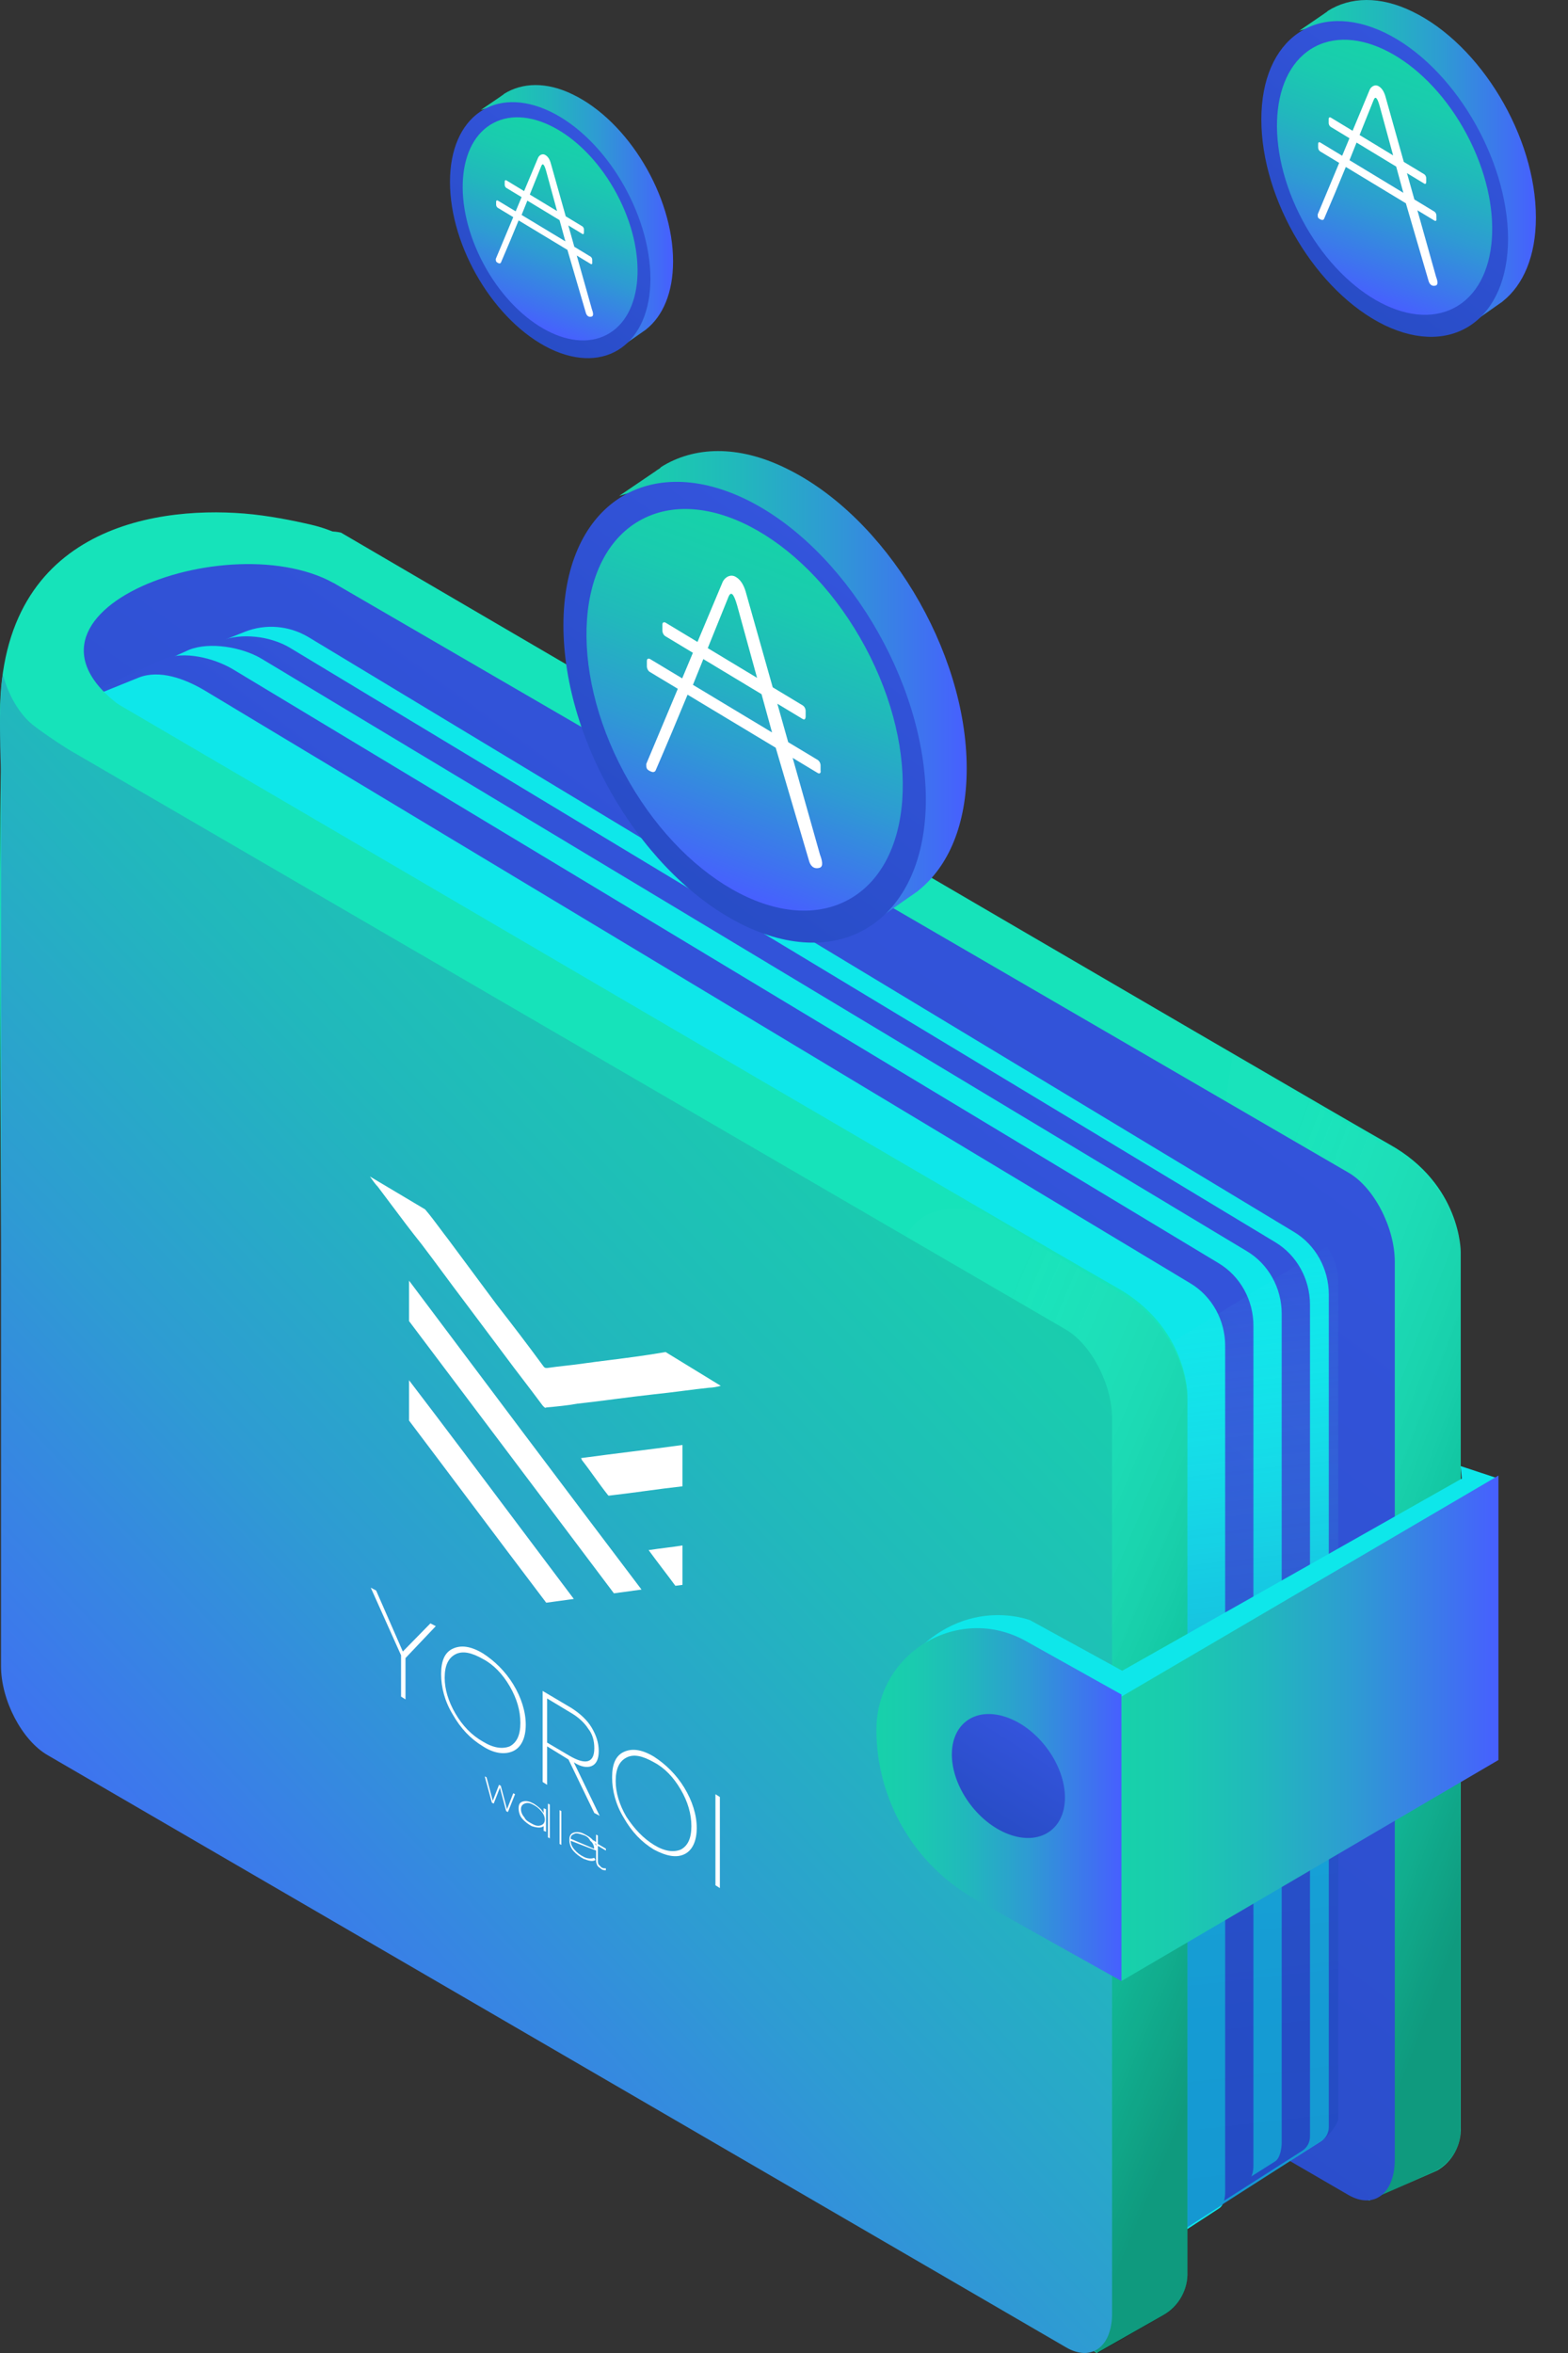 <svg width="40" height="60" viewBox="0 0 40 60" fill="none" xmlns="http://www.w3.org/2000/svg">
    <rect x="0" y="0" width="40" height="60" fill="#333333" stroke="none"/>
    <path fill-rule="evenodd" clip-rule="evenodd"
        d="M34.927 56.111L36.658 55.349C37.045 55.129 37.283 54.699 37.263 54.249V31.921C37.263 31.921 37.273 30.201 35.447 29.182C33.72 28.212 8.701 13.583 8.701 13.583C8.701 13.583 7.143 13.143 7.014 15.503C6.885 17.863 7.093 39.291 7.093 39.291L34.927 56.111Z"
        fill="#16E3BA" />
    <path fill-rule="evenodd" clip-rule="evenodd"
        d="M35.059 56.061L36.645 55.347C37.027 55.127 37.275 54.734 37.256 54.284V31.898C37.256 31.898 37.256 30.119 35.231 29.148C33.528 28.177 31.443 26.926 31.443 26.926C31.443 26.926 30.434 33.263 30.307 35.626C30.18 37.988 30.904 54.036 30.904 54.036L35.059 56.061Z"
        fill="url(#paint0_linear_1534_1371)" />
    <path fill-rule="evenodd" clip-rule="evenodd"
        d="M34.392 29.897L8.281 14.732C8.172 14.672 8.063 14.632 7.964 14.612C1.018 11.736 1.701 17.368 1.701 17.368L7.102 20.315V38.537C7.102 39.409 7.637 40.441 8.291 40.812L34.392 55.967C35.046 56.347 35.581 55.936 35.581 55.064V32.172C35.581 31.3 35.046 30.268 34.392 29.897Z"
        fill="url(#paint1_linear_1534_1371)" />
    <path fill-rule="evenodd" clip-rule="evenodd"
        d="M30.196 56.838L33.701 54.599C33.829 54.519 33.898 54.378 33.898 54.238V33.011C33.898 32.358 33.563 31.745 33.01 31.414L7.862 16.242C7.368 15.951 6.776 15.901 6.243 16.111L2.915 17.437C2.658 17.537 2.56 17.859 2.728 18.09L30.196 56.838Z"
        fill="#0EE7EA" />
    <path fill-rule="evenodd" clip-rule="evenodd"
        d="M29.716 57.081L33.22 54.844C33.349 54.763 33.418 54.623 33.418 54.482V33.269C33.418 32.617 33.082 32.005 32.529 31.674L7.386 16.512C6.892 16.221 6.162 16.13 5.628 16.341L2.43 17.585C2.173 17.686 2.084 18.127 2.242 18.358L29.716 57.081Z"
        fill="url(#paint2_linear_1534_1371)" />
    <path fill-rule="evenodd" clip-rule="evenodd"
        d="M29.033 57.325L32.528 55.114C32.657 55.034 32.696 54.774 32.696 54.634V33.496C32.696 32.846 32.361 32.235 31.808 31.905L6.66 16.79C6.166 16.5 5.346 16.36 4.823 16.57L1.713 17.97C1.456 18.07 1.358 18.39 1.525 18.62L29.033 57.325Z"
        fill="#0EE7EA" />
    <path fill-rule="evenodd" clip-rule="evenodd"
        d="M28.43 57.811L31.807 55.636C31.936 55.556 31.975 55.375 31.975 55.225V33.804C31.975 33.152 31.639 32.541 31.086 32.21L5.938 17.064C5.445 16.773 4.694 16.593 4.171 16.803L0.992 18.257C0.735 18.357 0.636 18.678 0.804 18.908L28.43 57.811Z"
        fill="url(#paint3_linear_1534_1371)" />
    <path fill-rule="evenodd" clip-rule="evenodd"
        d="M28.053 58.297L31.096 56.315C31.224 56.235 31.254 56.035 31.254 55.885V34.314C31.254 33.664 30.918 33.053 30.365 32.723L5.207 17.598C4.713 17.308 4.071 17.068 3.538 17.278L0.792 18.389C0.535 18.489 1.049 19 1.207 19.23L28.053 58.297Z"
        fill="#0EE7EA" />
    <path opacity="0.5" fill-rule="evenodd" clip-rule="evenodd"
        d="M29.09 34.729L33.845 31.79C33.845 31.79 34.139 32.141 34.139 32.673V54.028C34.139 54.158 33.871 54.485 33.763 54.555L30.161 56.877L29.09 34.729Z"
        fill="url(#paint4_linear_1534_1371)" />
    <path fill-rule="evenodd" clip-rule="evenodd"
        d="M9.341 14.018C8.916 13.727 8.45 13.5 7.949 13.383C7.476 13.272 6.841 13.145 6.231 13.095C3.818 12.899 -0.236 13.536 0.011 18.658L2.869 18.216L3.66 18.383C-0.79 15.852 5.651 13.296 8.509 14.865L10.097 14.537L9.341 14.018Z"
        fill="#16E3BA" />
    <path fill-rule="evenodd" clip-rule="evenodd"
        d="M27.979 59.999L29.686 59.028C30.073 58.808 30.311 58.377 30.291 57.927V35.569C30.291 35.569 30.301 33.846 28.476 32.825C26.749 31.854 2.364 17.576 2.364 17.576C2.364 17.576 0.171 16.765 0.042 19.128C-0.087 21.491 0.121 42.948 0.121 42.948L27.979 59.999Z"
        fill="#16E3BA" />
    <path fill-rule="evenodd" clip-rule="evenodd"
        d="M28.008 60L29.694 59.032C30.076 58.813 30.311 58.383 30.291 57.934V35.651C30.291 35.651 30.301 33.935 28.498 32.917C26.794 31.949 25.167 30.951 25.167 30.951C25.167 30.951 23.002 30.143 22.875 32.498C22.748 34.853 23.002 57.216 23.002 57.216L28.008 60Z"
        fill="url(#paint5_linear_1534_1371)" />
    <path fill-rule="evenodd" clip-rule="evenodd"
        d="M27.195 59.856L1.209 44.752C0.558 44.372 0.026 43.354 0.026 42.486V19.684C-0.053 17.747 0.075 17.198 0.075 17.198C0.075 17.198 0.233 17.917 0.746 18.406C0.913 18.566 1.594 19.025 1.84 19.165L27.185 33.9C27.836 34.279 28.369 35.298 28.369 36.166V58.968C28.379 59.836 27.846 60.236 27.195 59.856Z"
        fill="url(#paint6_linear_1534_1371)" />
    <path
        d="M14.911 34.764C14.752 34.788 14.593 34.806 14.434 34.824C14.275 34.842 14.116 34.859 13.957 34.883C13.911 34.883 13.889 34.883 13.843 34.812C13.457 34.285 13.071 33.782 12.662 33.256L11.435 31.604C11.361 31.509 11.291 31.415 11.221 31.321C11.097 31.155 10.975 30.991 10.844 30.838L9.436 30C9.504 30.096 9.572 30.192 9.64 30.263C9.751 30.41 9.862 30.558 9.974 30.708C10.228 31.047 10.485 31.391 10.753 31.724C10.935 31.963 11.117 32.208 11.299 32.454C11.48 32.699 11.662 32.944 11.844 33.184L12.866 34.548C13.025 34.764 13.19 34.979 13.355 35.195C13.519 35.41 13.684 35.626 13.843 35.841C13.889 35.889 13.911 35.913 13.934 35.889C14.207 35.865 14.457 35.841 14.729 35.793C15.059 35.757 15.383 35.715 15.706 35.673C16.03 35.632 16.354 35.59 16.683 35.554C16.937 35.528 17.191 35.496 17.441 35.464C17.662 35.436 17.879 35.408 18.092 35.386C18.183 35.386 18.296 35.362 18.387 35.338L16.979 34.476C16.505 34.56 16.032 34.62 15.551 34.681C15.339 34.707 15.126 34.734 14.911 34.764Z"
        fill="white" />
    <path
        d="M16.365 40.533L15.661 40.629C14.786 39.468 13.917 38.312 13.048 37.157C12.179 36.002 11.31 34.847 10.435 33.687V32.657L10.436 32.658C12.412 35.291 14.389 37.924 16.365 40.533Z"
        fill="white" />
    <path
        d="M13.13 38.766C12.233 37.57 11.339 36.377 10.435 35.195V36.224C10.947 36.901 11.459 37.583 11.973 38.267C12.622 39.131 13.275 39.999 13.934 40.868L14.638 40.772C14.134 40.103 13.632 39.434 13.13 38.766Z"
        fill="white" />
    <path
        d="M17.41 36.846C16.979 36.906 16.547 36.96 16.115 37.014C15.684 37.068 15.252 37.122 14.82 37.181C14.843 37.205 14.843 37.229 14.843 37.229C14.957 37.373 15.064 37.523 15.172 37.672C15.28 37.822 15.388 37.971 15.502 38.115L15.524 38.139C15.842 38.103 16.155 38.061 16.467 38.019C16.78 37.977 17.092 37.935 17.41 37.9V36.846Z"
        fill="white" />
    <path
        d="M17.41 39.408C17.262 39.432 17.12 39.45 16.979 39.468C16.837 39.486 16.695 39.504 16.547 39.527C16.66 39.683 16.774 39.832 16.887 39.982C17.001 40.131 17.115 40.282 17.229 40.437L17.41 40.413V39.408Z"
        fill="white" />
    <path
        d="M11.117 41.466L10.98 41.395L10.276 42.113L9.595 40.557L9.458 40.485L10.231 42.209V43.262L10.344 43.334V42.28L11.117 41.466Z"
        fill="white" />
    <path fill-rule="evenodd" clip-rule="evenodd"
        d="M11.549 43.717C11.753 44.076 12.003 44.339 12.321 44.531C12.616 44.722 12.889 44.746 13.094 44.65C13.298 44.554 13.412 44.315 13.412 43.98C13.412 43.645 13.298 43.286 13.094 42.951C12.889 42.615 12.616 42.352 12.321 42.161C12.003 41.969 11.753 41.945 11.549 42.041C11.344 42.137 11.253 42.352 11.253 42.687C11.253 43.022 11.344 43.382 11.549 43.717ZM13.003 44.531C12.821 44.602 12.594 44.578 12.321 44.411C12.026 44.243 11.799 44.004 11.617 43.693C11.435 43.381 11.344 43.07 11.344 42.783C11.344 42.472 11.435 42.28 11.617 42.184C11.799 42.089 12.026 42.137 12.321 42.304C12.594 42.448 12.821 42.687 13.003 42.998C13.184 43.31 13.275 43.621 13.275 43.932C13.275 44.243 13.184 44.435 13.003 44.531Z"
        fill="white" />
    <path fill-rule="evenodd" clip-rule="evenodd"
        d="M15.297 46.302L15.161 46.23L14.502 44.866L13.957 44.531V45.512L13.843 45.44V43.118L14.57 43.549C14.797 43.693 14.979 43.86 15.093 44.052C15.206 44.243 15.274 44.435 15.274 44.65C15.274 44.866 15.206 44.985 15.093 45.033C14.979 45.081 14.82 45.057 14.638 44.938L15.297 46.302ZM13.957 43.31V44.435L14.525 44.77C14.934 45.009 15.161 44.961 15.161 44.578C15.161 44.387 15.115 44.219 15.002 44.076C14.911 43.932 14.752 43.788 14.593 43.693L13.957 43.31Z"
        fill="white" />
    <path fill-rule="evenodd" clip-rule="evenodd"
        d="M15.911 46.35C16.115 46.709 16.365 46.972 16.683 47.164C17.001 47.331 17.251 47.379 17.456 47.283C17.66 47.188 17.774 46.948 17.774 46.613C17.774 46.278 17.66 45.919 17.456 45.584C17.251 45.249 16.979 44.985 16.683 44.794C16.365 44.602 16.115 44.578 15.911 44.674C15.706 44.77 15.615 44.985 15.615 45.321C15.615 45.656 15.706 46.015 15.911 46.35ZM17.365 47.164C17.183 47.236 16.956 47.212 16.683 47.044C16.411 46.877 16.183 46.637 15.979 46.326C15.797 46.015 15.706 45.703 15.706 45.416C15.706 45.105 15.797 44.913 15.979 44.818C16.161 44.722 16.388 44.77 16.683 44.938C16.956 45.081 17.183 45.321 17.365 45.632C17.547 45.943 17.637 46.254 17.637 46.565C17.637 46.877 17.547 47.068 17.365 47.164Z"
        fill="white" />
    <path d="M18.251 45.751V48.073L18.364 48.145V45.823L18.251 45.751Z" fill="white" />
    <path
        d="M13.093 45.727L13.139 45.751L12.957 46.206L12.912 46.182L12.753 45.584L12.594 45.991L12.548 45.967L12.366 45.297L12.412 45.321L12.571 45.919L12.73 45.512L12.775 45.536L12.934 46.134L13.093 45.727Z"
        fill="white" />
    <path fill-rule="evenodd" clip-rule="evenodd"
        d="M13.868 46.11L13.929 46.134V46.709L13.868 46.685V46.565C13.807 46.613 13.716 46.613 13.564 46.565C13.473 46.517 13.382 46.446 13.321 46.374C13.26 46.302 13.23 46.206 13.23 46.11C13.23 46.015 13.26 45.967 13.321 45.943C13.382 45.919 13.473 45.919 13.564 45.967C13.625 45.991 13.686 46.039 13.746 46.087C13.807 46.134 13.838 46.182 13.868 46.23V46.11ZM13.594 46.517C13.686 46.565 13.746 46.565 13.807 46.541C13.868 46.517 13.898 46.469 13.898 46.398C13.898 46.326 13.868 46.254 13.807 46.182C13.746 46.11 13.686 46.062 13.594 46.015C13.503 45.967 13.443 45.967 13.382 45.991C13.321 46.015 13.29 46.062 13.29 46.134C13.29 46.206 13.321 46.278 13.382 46.35C13.412 46.422 13.503 46.469 13.594 46.517Z"
        fill="white" />
    <path d="M13.979 46.852V45.991L14.025 46.015V46.876L13.979 46.852Z" fill="white" />
    <path d="M14.275 46.158V47.02L14.32 47.044V46.182L14.275 46.158Z" fill="white" />
    <path fill-rule="evenodd" clip-rule="evenodd"
        d="M14.658 47.169C14.591 47.093 14.558 47.016 14.558 46.939L15.206 47.188V47.403C15.206 47.475 15.206 47.499 15.229 47.547C15.229 47.571 15.275 47.618 15.32 47.642C15.365 47.69 15.411 47.69 15.456 47.69V47.642C15.411 47.642 15.388 47.642 15.343 47.618L15.275 47.547C15.252 47.523 15.252 47.475 15.252 47.427V47.068L15.456 47.188V47.14L15.252 47.02V46.805L15.206 46.781V46.972L15.138 46.924V46.938C15.072 46.853 14.982 46.806 14.891 46.76C14.791 46.708 14.691 46.708 14.625 46.734C14.558 46.76 14.525 46.811 14.525 46.913C14.525 47.016 14.558 47.118 14.625 47.195C14.691 47.272 14.791 47.349 14.891 47.4C15.024 47.451 15.124 47.477 15.191 47.426L15.157 47.374C15.091 47.4 14.991 47.4 14.891 47.349C14.791 47.298 14.725 47.246 14.658 47.169ZM15.178 47C15.189 47.021 15.198 47.045 15.206 47.071V47.02L15.178 47ZM14.658 46.76C14.691 46.734 14.791 46.76 14.858 46.785C14.958 46.811 15.024 46.862 15.057 46.939C15.124 46.99 15.157 47.066 15.157 47.143L14.558 46.887C14.558 46.811 14.591 46.785 14.658 46.76Z"
        fill="white" />
    <path fill-rule="evenodd" clip-rule="evenodd"
        d="M38.226 37.703L37.261 37.384L37.291 37.703L28.628 42.603L26.281 41.316C26.281 41.316 24.321 40.537 22.839 42.772L28.608 43.95L38.226 37.703Z"
        fill="#0EE7EA" />
    <path fill-rule="evenodd" clip-rule="evenodd"
        d="M28.609 50.516L24.883 48.431C23.33 47.561 22.358 45.901 22.358 44.11C22.358 42.137 24.452 40.892 26.165 41.843L28.609 43.209V50.516Z"
        fill="url(#paint7_linear_1534_1371)" />
    <path fill-rule="evenodd" clip-rule="evenodd"
        d="M27.167 45.836C27.167 46.651 26.524 47.073 25.724 46.769C24.924 46.464 24.282 45.552 24.282 44.737C24.282 43.923 24.924 43.501 25.724 43.805C26.524 44.109 27.167 45.022 27.167 45.836Z"
        fill="url(#paint8_linear_1534_1371)" />
    <path fill-rule="evenodd" clip-rule="evenodd"
        d="M38.226 44.879L28.609 50.515V43.262L38.226 37.626V44.879Z"
        fill="url(#paint9_linear_1534_1371)" />
    <path fill-rule="evenodd" clip-rule="evenodd"
        d="M20.038 22.839C17.485 21.608 15.415 18.19 15.415 15.178C15.415 14.049 15.709 13.151 16.193 12.528L15.797 12.644L16.736 12.007C16.751 11.992 16.769 11.982 16.788 11.971C16.806 11.96 16.824 11.949 16.839 11.935L16.868 11.906C17.705 11.384 18.82 11.341 20.038 11.935C22.592 13.165 24.661 16.583 24.661 19.595C24.661 21.029 24.191 22.1 23.428 22.708L23.413 22.723C23.369 22.752 23.329 22.781 23.289 22.81C23.248 22.839 23.208 22.867 23.164 22.896L22.254 23.534L22.298 23.23C21.623 23.345 20.86 23.23 20.038 22.839ZM20.038 14.411C18.644 13.745 17.514 14.527 17.514 16.177C17.514 17.814 18.644 19.696 20.038 20.377C21.432 21.043 22.562 20.261 22.562 18.61C22.562 16.959 21.432 15.077 20.038 14.411Z"
        fill="url(#paint10_linear_1534_1371)" />
    <path fill-rule="evenodd" clip-rule="evenodd"
        d="M14.373 15.946C14.373 12.949 16.443 11.501 18.996 12.717C21.535 13.933 23.604 17.365 23.619 20.377C23.619 23.375 21.55 24.823 18.996 23.606C16.443 22.376 14.373 18.958 14.373 15.946ZM16.472 16.931C16.472 18.582 17.602 20.464 18.996 21.13C20.39 21.811 21.52 21.014 21.52 19.364C21.52 17.713 20.39 15.83 18.996 15.164C17.602 14.498 16.472 15.28 16.472 16.931Z"
        fill="url(#paint11_linear_1534_1371)" />
    <ellipse cx="3.468" cy="5.519" rx="3.468" ry="5.519"
        transform="matrix(0.887 -0.462 0.473 0.881 13.309 14.84)"
        fill="url(#paint12_linear_1534_1371)" />
    <path fill-rule="evenodd" clip-rule="evenodd"
        d="M19.789 19.067L17.54 17.714C17.293 18.314 16.979 19.059 16.722 19.653C16.692 19.696 16.648 19.696 16.59 19.667C16.502 19.624 16.487 19.595 16.487 19.508V19.479L17.291 17.564L16.575 17.133C16.531 17.104 16.502 17.046 16.502 16.988V16.858C16.502 16.8 16.531 16.786 16.575 16.8L17.403 17.298L17.676 16.646L16.971 16.221C16.927 16.192 16.898 16.134 16.898 16.076V15.931C16.898 15.873 16.927 15.859 16.971 15.873L17.793 16.369L18.439 14.831C18.497 14.715 18.644 14.628 18.776 14.715C18.923 14.802 18.996 14.976 19.04 15.149L19.712 17.526L20.478 17.988C20.523 18.017 20.552 18.075 20.552 18.132V18.263C20.552 18.335 20.523 18.364 20.478 18.335L19.83 17.944L20.107 18.925L20.86 19.378C20.904 19.407 20.933 19.465 20.933 19.523V19.653C20.948 19.711 20.904 19.74 20.86 19.711L20.221 19.326L20.919 21.796C20.963 21.912 21.021 22.1 20.904 22.129C20.743 22.173 20.669 22.057 20.64 21.955L19.789 19.067ZM19.427 17.701L19.695 18.677L17.677 17.463L17.942 16.806L19.427 17.701ZM19.313 17.285L18.055 16.527L18.571 15.251C18.644 15.048 18.717 15.135 18.805 15.439L19.313 17.285Z"
        fill="white" />
    <path fill-rule="evenodd" clip-rule="evenodd"
        d="M36.034 7.768C34.295 6.924 32.886 4.583 32.886 2.519C32.886 1.745 33.086 1.13 33.416 0.703L33.146 0.783L33.785 0.346C33.795 0.336 33.808 0.329 33.82 0.321C33.833 0.314 33.845 0.306 33.855 0.296L33.875 0.277C34.445 -0.081 35.204 -0.11 36.034 0.296C37.772 1.14 39.181 3.481 39.181 5.545C39.181 6.527 38.861 7.262 38.342 7.678L38.332 7.688C38.302 7.708 38.274 7.728 38.247 7.748C38.219 7.768 38.192 7.788 38.162 7.807L37.542 8.244L37.572 8.036C37.113 8.115 36.593 8.036 36.034 7.768ZM36.034 1.993C35.084 1.537 34.315 2.072 34.315 3.204C34.315 4.325 35.084 5.615 36.034 6.081C36.983 6.537 37.752 6.002 37.752 4.87C37.752 3.739 36.983 2.45 36.034 1.993Z"
        fill="url(#paint13_linear_1534_1371)" />
    <path fill-rule="evenodd" clip-rule="evenodd"
        d="M32.177 3.045C32.177 0.991 33.586 -0.001 35.324 0.832C37.053 1.666 38.461 4.017 38.471 6.081C38.471 8.135 37.063 9.127 35.324 8.294C33.586 7.45 32.177 5.109 32.177 3.045ZM33.606 3.72C33.606 4.851 34.375 6.141 35.324 6.597C36.273 7.063 37.043 6.518 37.043 5.386C37.043 4.255 36.273 2.966 35.324 2.509C34.375 2.053 33.606 2.588 33.606 3.72Z"
        fill="url(#paint14_linear_1534_1371)" />
    <ellipse cx="2.364" cy="3.776" rx="2.364" ry="3.776"
        transform="matrix(0.886 -0.464 0.47 0.882 31.452 2.287)"
        fill="url(#paint15_linear_1534_1371)" />
    <path fill-rule="evenodd" clip-rule="evenodd"
        d="M35.864 5.184L34.332 4.257C34.164 4.668 33.951 5.179 33.775 5.585C33.755 5.615 33.725 5.615 33.685 5.595C33.626 5.565 33.615 5.546 33.615 5.486V5.466L34.163 4.154L33.675 3.859C33.645 3.839 33.626 3.799 33.626 3.76V3.67C33.626 3.631 33.645 3.621 33.675 3.631L34.239 3.972L34.425 3.525L33.945 3.234C33.915 3.214 33.895 3.174 33.895 3.135V3.035C33.895 2.996 33.915 2.986 33.945 2.996L34.505 3.335L34.944 2.281C34.984 2.202 35.084 2.142 35.174 2.202C35.274 2.261 35.324 2.381 35.354 2.5L35.811 4.128L36.333 4.444C36.363 4.464 36.383 4.504 36.383 4.544V4.633C36.383 4.682 36.363 4.702 36.333 4.682L35.892 4.415L36.081 5.087L36.593 5.397C36.623 5.417 36.643 5.456 36.643 5.496V5.585C36.653 5.625 36.623 5.645 36.593 5.625L36.158 5.362L36.633 7.054C36.663 7.133 36.703 7.262 36.623 7.282C36.513 7.312 36.463 7.232 36.443 7.163L35.864 5.184ZM35.617 4.248L35.8 4.917L34.426 4.085L34.606 3.635L35.617 4.248ZM35.539 3.963L34.683 3.443L35.034 2.569C35.084 2.43 35.134 2.49 35.194 2.698L35.539 3.963Z"
        fill="white" />
    <path fill-rule="evenodd" clip-rule="evenodd"
        d="M14.613 8.467C13.2 7.783 12.055 5.885 12.055 4.211C12.055 3.584 12.218 3.085 12.486 2.739L12.267 2.803L12.786 2.45C12.794 2.441 12.804 2.435 12.815 2.429C12.825 2.423 12.835 2.417 12.843 2.409L12.859 2.393C13.322 2.104 13.939 2.079 14.613 2.409C16.025 3.093 17.17 4.992 17.17 6.665C17.17 7.461 16.91 8.057 16.488 8.395L16.48 8.403C16.456 8.419 16.433 8.435 16.411 8.451C16.389 8.467 16.366 8.483 16.342 8.499L15.838 8.853L15.863 8.684C15.489 8.749 15.067 8.684 14.613 8.467ZM14.613 3.785C13.841 3.415 13.216 3.849 13.216 4.766C13.216 5.676 13.841 6.721 14.613 7.099C15.384 7.47 16.009 7.035 16.009 6.118C16.009 5.201 15.384 4.155 14.613 3.785Z"
        fill="url(#paint16_linear_1534_1371)" />
    <path fill-rule="evenodd" clip-rule="evenodd"
        d="M11.479 4.638C11.479 2.973 12.624 2.168 14.036 2.844C15.441 3.52 16.585 5.426 16.593 7.1C16.593 8.765 15.449 9.569 14.036 8.894C12.624 8.21 11.479 6.311 11.479 4.638ZM12.64 5.185C12.64 6.102 13.265 7.148 14.036 7.518C14.807 7.896 15.432 7.454 15.432 6.536C15.432 5.619 14.807 4.573 14.036 4.203C13.265 3.833 12.64 4.268 12.64 5.185Z"
        fill="url(#paint17_linear_1534_1371)" />
    <ellipse cx="1.92" cy="3.063" rx="1.92" ry="3.063"
        transform="matrix(0.886 -0.463 0.471 0.882 10.89 4.023)"
        fill="url(#paint18_linear_1534_1371)" />
    <path fill-rule="evenodd" clip-rule="evenodd"
        d="M14.475 6.372L13.23 5.62C13.094 5.954 12.92 6.368 12.778 6.697C12.762 6.722 12.737 6.722 12.705 6.706C12.656 6.681 12.648 6.665 12.648 6.617V6.601L13.093 5.537L12.697 5.298C12.672 5.282 12.656 5.249 12.656 5.217V5.145C12.656 5.113 12.672 5.105 12.697 5.113L13.155 5.389L13.306 5.027L12.916 4.791C12.892 4.775 12.875 4.743 12.875 4.71V4.63C12.875 4.598 12.892 4.59 12.916 4.598L13.37 4.873L13.728 4.019C13.76 3.954 13.841 3.906 13.914 3.954C13.996 4.002 14.036 4.099 14.06 4.196L14.432 5.516L14.856 5.772C14.88 5.788 14.897 5.821 14.897 5.853V5.925C14.897 5.965 14.88 5.981 14.856 5.965L14.498 5.748L14.651 6.293L15.067 6.545C15.091 6.561 15.108 6.593 15.108 6.625V6.697C15.116 6.73 15.091 6.746 15.067 6.73L14.713 6.516L15.1 7.888C15.124 7.952 15.156 8.057 15.091 8.073C15.002 8.097 14.962 8.033 14.945 7.977L14.475 6.372ZM14.274 5.613L14.423 6.155L13.306 5.481L13.453 5.116L14.274 5.613ZM14.211 5.382L13.515 4.961L13.801 4.252C13.841 4.139 13.882 4.187 13.931 4.356L14.211 5.382Z"
        fill="white" />
    <defs>
        <linearGradient id="paint0_linear_1534_1371" x1="29.51" y1="37.507" x2="40.135"
            y2="41.544" gradientUnits="userSpaceOnUse">
            <stop offset="0.003" stop-color="white" stop-opacity="0.01" />
            <stop offset="0.618" stop-opacity="0.12" />
            <stop offset="1" stop-opacity="0.32" />
        </linearGradient>
        <linearGradient id="paint1_linear_1534_1371" x1="37.101" y1="81.731" x2="93.196"
            y2="4.19" gradientUnits="userSpaceOnUse">
            <stop stop-color="#244ABF" />
            <stop offset="1" stop-color="#4760FF" />
        </linearGradient>
        <linearGradient id="paint2_linear_1534_1371" x1="34.819" y1="81.82" x2="89.714"
            y2="9.359" gradientUnits="userSpaceOnUse">
            <stop stop-color="#244ABF" />
            <stop offset="1" stop-color="#4760FF" />
        </linearGradient>
        <linearGradient id="paint3_linear_1534_1371" x1="33.376" y1="82.697" x2="88.686"
            y2="10.12" gradientUnits="userSpaceOnUse">
            <stop stop-color="#244ABF" />
            <stop offset="1" stop-color="#4760FF" />
        </linearGradient>
        <linearGradient id="paint4_linear_1534_1371" x1="28.947" y1="32.128" x2="31.906"
            y2="57.906" gradientUnits="userSpaceOnUse">
            <stop stop-color="#52FCFF" stop-opacity="0.01" />
            <stop offset="0.086" stop-color="#46D3F0" stop-opacity="0.142" />
            <stop offset="0.198" stop-color="#39A5DE" stop-opacity="0.325" />
            <stop offset="0.306" stop-color="#2F81D1" stop-opacity="0.501" />
            <stop offset="0.406" stop-color="#2767C7" stop-opacity="0.665" />
            <stop offset="0.495" stop-color="#2357C1" stop-opacity="0.812" />
            <stop offset="0.566" stop-color="#2152BF" stop-opacity="0.928" />
            <stop offset="0.757" stop-color="#1E48BB" stop-opacity="0.96" />
            <stop offset="0.998" stop-color="#1D45BA" />
        </linearGradient>
        <linearGradient id="paint5_linear_1534_1371" x1="21.974" y1="41.398" x2="33.411"
            y2="46.21" gradientUnits="userSpaceOnUse">
            <stop offset="0.003" stop-color="white" stop-opacity="0.01" />
            <stop offset="0.618" stop-opacity="0.12" />
            <stop offset="1" stop-opacity="0.32" />
        </linearGradient>
        <linearGradient id="paint6_linear_1534_1371" x1="17.295" y1="17.198" x2="-8.212"
            y2="40.95" gradientUnits="userSpaceOnUse">
            <stop stop-color="#17D1AA" />
            <stop offset="0.15" stop-color="#1ACBAF" />
            <stop offset="0.37" stop-color="#21B8BC" />
            <stop offset="0.62" stop-color="#2E9BD3" />
            <stop offset="0.89" stop-color="#3F71F1" />
            <stop offset="1" stop-color="#475FFF" />
        </linearGradient>
        <linearGradient id="paint7_linear_1534_1371" x1="22.358" y1="50.516" x2="28.609"
            y2="50.516" gradientUnits="userSpaceOnUse">
            <stop stop-color="#17D1AA" />
            <stop offset="0.15" stop-color="#1ACBAF" />
            <stop offset="0.37" stop-color="#21B8BC" />
            <stop offset="0.62" stop-color="#2E9BD3" />
            <stop offset="0.89" stop-color="#3F71F1" />
            <stop offset="1" stop-color="#475FFF" />
        </linearGradient>
        <linearGradient id="paint8_linear_1534_1371" x1="27.296" y1="48.782" x2="31.29"
            y2="42.493" gradientUnits="userSpaceOnUse">
            <stop stop-color="#244ABF" />
            <stop offset="1" stop-color="#4760FF" />
        </linearGradient>
        <linearGradient id="paint9_linear_1534_1371" x1="28.609" y1="50.515" x2="38.226"
            y2="50.515" gradientUnits="userSpaceOnUse">
            <stop stop-color="#17D1AA" />
            <stop offset="0.15" stop-color="#1ACBAF" />
            <stop offset="0.37" stop-color="#21B8BC" />
            <stop offset="0.62" stop-color="#2E9BD3" />
            <stop offset="0.89" stop-color="#3F71F1" />
            <stop offset="1" stop-color="#475FFF" />
        </linearGradient>
        <linearGradient id="paint10_linear_1534_1371" x1="15.415" y1="23.534" x2="24.661"
            y2="23.534" gradientUnits="userSpaceOnUse">
            <stop stop-color="#17D1AA" />
            <stop offset="0.15" stop-color="#1ACBAF" />
            <stop offset="0.37" stop-color="#21B8BC" />
            <stop offset="0.62" stop-color="#2E9BD3" />
            <stop offset="0.89" stop-color="#3F71F1" />
            <stop offset="1" stop-color="#475FFF" />
        </linearGradient>
        <linearGradient id="paint11_linear_1534_1371" x1="24.033" y1="31.153" x2="39.697"
            y2="9.888" gradientUnits="userSpaceOnUse">
            <stop stop-color="#244ABF" />
            <stop offset="1" stop-color="#4760FF" />
        </linearGradient>
        <linearGradient id="paint12_linear_1534_1371" x1="4.228" y1="8.74401e-07" x2="-2.315"
            y2="5.777" gradientUnits="userSpaceOnUse">
            <stop stop-color="#17D1AA" />
            <stop offset="0.15" stop-color="#1ACBAF" />
            <stop offset="0.37" stop-color="#21B8BC" />
            <stop offset="0.62" stop-color="#2E9BD3" />
            <stop offset="0.89" stop-color="#3F71F1" />
            <stop offset="1" stop-color="#475FFF" />
        </linearGradient>
        <linearGradient id="paint13_linear_1534_1371" x1="32.886" y1="8.244" x2="39.181"
            y2="8.244" gradientUnits="userSpaceOnUse">
            <stop stop-color="#17D1AA" />
            <stop offset="0.15" stop-color="#1ACBAF" />
            <stop offset="0.37" stop-color="#21B8BC" />
            <stop offset="0.62" stop-color="#2E9BD3" />
            <stop offset="0.89" stop-color="#3F71F1" />
            <stop offset="1" stop-color="#475FFF" />
        </linearGradient>
        <linearGradient id="paint14_linear_1534_1371" x1="38.754" y1="13.464" x2="49.506"
            y2="-1.041" gradientUnits="userSpaceOnUse">
            <stop stop-color="#244ABF" />
            <stop offset="1" stop-color="#4760FF" />
        </linearGradient>
        <linearGradient id="paint15_linear_1534_1371" x1="2.883" y1="5.98281e-07" x2="-1.592"
            y2="3.937" gradientUnits="userSpaceOnUse">
            <stop stop-color="#17D1AA" />
            <stop offset="0.15" stop-color="#1ACBAF" />
            <stop offset="0.37" stop-color="#21B8BC" />
            <stop offset="0.62" stop-color="#2E9BD3" />
            <stop offset="0.89" stop-color="#3F71F1" />
            <stop offset="1" stop-color="#475FFF" />
        </linearGradient>
        <linearGradient id="paint16_linear_1534_1371" x1="12.055" y1="8.853" x2="17.17"
            y2="8.853" gradientUnits="userSpaceOnUse">
            <stop stop-color="#17D1AA" />
            <stop offset="0.15" stop-color="#1ACBAF" />
            <stop offset="0.37" stop-color="#21B8BC" />
            <stop offset="0.62" stop-color="#2E9BD3" />
            <stop offset="0.89" stop-color="#3F71F1" />
            <stop offset="1" stop-color="#475FFF" />
        </linearGradient>
        <linearGradient id="paint17_linear_1534_1371" x1="16.823" y1="13.086" x2="25.536"
            y2="1.308" gradientUnits="userSpaceOnUse">
            <stop stop-color="#244ABF" />
            <stop offset="1" stop-color="#4760FF" />
        </linearGradient>
        <linearGradient id="paint18_linear_1534_1371" x1="2.341" y1="4.85317e-07" x2="-1.29"
            y2="3.198" gradientUnits="userSpaceOnUse">
            <stop stop-color="#17D1AA" />
            <stop offset="0.15" stop-color="#1ACBAF" />
            <stop offset="0.37" stop-color="#21B8BC" />
            <stop offset="0.62" stop-color="#2E9BD3" />
            <stop offset="0.89" stop-color="#3F71F1" />
            <stop offset="1" stop-color="#475FFF" />
        </linearGradient>
    </defs>
</svg>